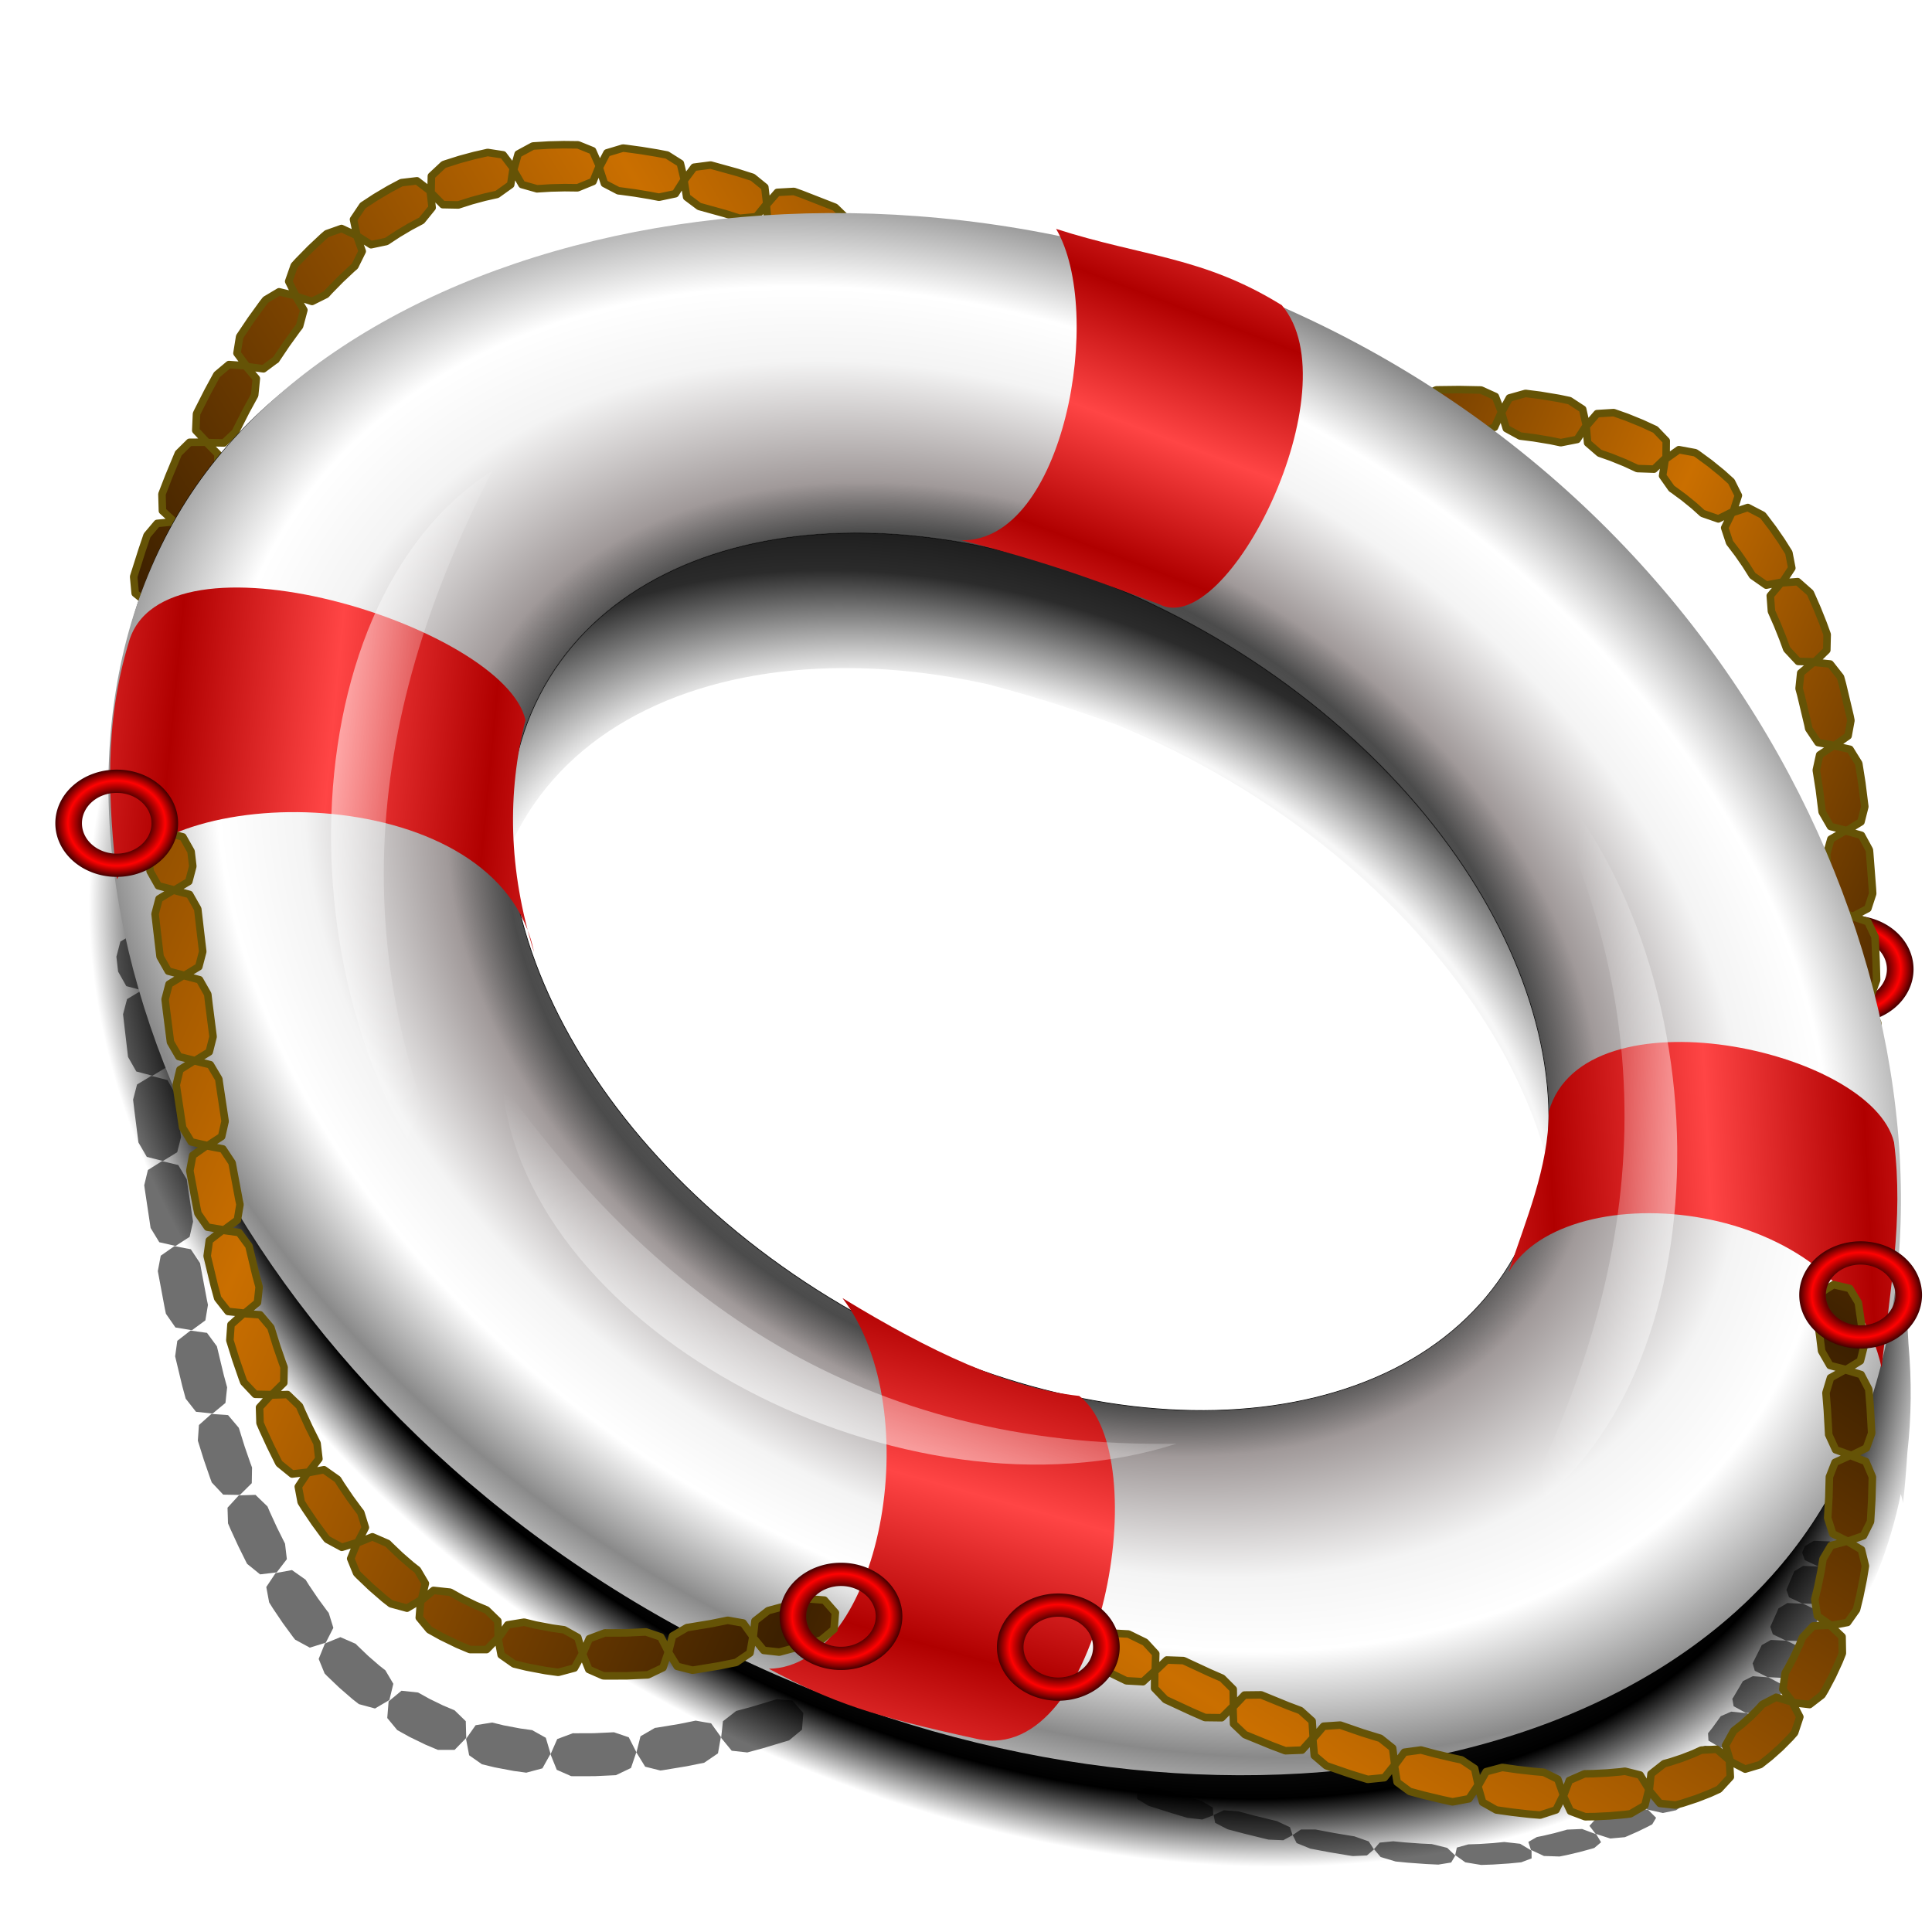 <?xml version="1.0" encoding="UTF-8" standalone="no"?>
<svg
   xmlns:dc="http://purl.org/dc/elements/1.1/"
   xmlns:cc="http://creativecommons.org/ns#"
   xmlns:rdf="http://www.w3.org/1999/02/22-rdf-syntax-ns#"
   xmlns:svg="http://www.w3.org/2000/svg"
   xmlns="http://www.w3.org/2000/svg"
   xmlns:xlink="http://www.w3.org/1999/xlink"
   xmlns:sodipodi="http://sodipodi.sourceforge.net/DTD/sodipodi-0.dtd"
   xmlns:inkscape="http://www.inkscape.org/namespaces/inkscape"
   version="1.1"
   inkscape:output_extension="org.inkscape.output.svg.inkscape"
   sodipodi:docname="help-faq.svg"
   height="256"
   width="256"
   inkscape:version="1.0 (4035a4f, 2020-05-01)"
   sodipodi:version="0.32"
   id="svg2">
  <defs
     id="defs5">
    <linearGradient
       id="linearGradient908"
       inkscape:collect="always">
      <stop
         id="stop903"
         offset="0"
         style="stop-color:#ffffff;stop-opacity:1;" />
      <stop
         style="stop-color:#600000;stop-opacity:1"
         offset="0.574"
         id="stop914" />
      <stop
         style="stop-color:#ff0202;stop-opacity:1"
         offset="0.793"
         id="stop912" />
      <stop
         id="stop906"
         offset="1"
         style="stop-color:#430000;stop-opacity:1" />
    </linearGradient>
    <linearGradient
       inkscape:collect="always"
       id="linearGradient879">
      <stop
         style="stop-color:#3c2000;stop-opacity:1"
         id="stop875"
         stop-color="#6e3b00"
         stop-opacity="1" />
      <stop
         style="stop-color:#ca6f00;stop-opacity:1"
         offset="1"
         id="stop877"
         stop-color="#e78f24"
         stop-opacity="1" />
    </linearGradient>
    <linearGradient
       id="linearGradient909"
       inkscape:collect="always">
      <stop
         stop-opacity="0.074"
         stop-color="#000000"
         id="stop905" />
      <stop
         stop-opacity="0.033"
         stop-color="#000000"
         offset="0.586"
         id="stop915" />
      <stop
         stop-opacity="0.831"
         stop-color="#000000"
         id="stop917"
         offset="0.726" />
      <stop
         stop-opacity="1"
         stop-color="#000000"
         offset="0.91"
         id="stop913" />
      <stop
         stop-opacity="0"
         stop-color="#000000"
         id="stop907"
         offset="1" />
    </linearGradient>
    <linearGradient
       inkscape:collect="always"
       id="linearGradient903">
      <stop
         id="stop899"
         stop-color="white"
         stop-opacity="0" />
      <stop
         offset="1"
         id="stop901"
         stop-color="#ffffff"
         stop-opacity="0.617" />
    </linearGradient>
    <linearGradient
       inkscape:collect="always"
       id="linearGradient897">
      <stop
         id="stop893"
         stop-color="white"
         stop-opacity="0" />
      <stop
         offset="1"
         id="stop895"
         stop-color="#ffffff"
         stop-opacity="0.601" />
    </linearGradient>
    <linearGradient
       id="linearGradient2809"
       inkscape:collect="always">
      <stop
         stop-opacity="0"
         stop-color="white"
         id="stop2811" />
      <stop
         stop-opacity="0.547"
         stop-color="#ffffff"
         id="stop2813"
         offset="1" />
    </linearGradient>
    <linearGradient
       id="linearGradient2787"
       inkscape:collect="always">
      <stop
         stop-opacity="1"
         stop-color="#ff4545"
         id="stop2789" />
      <stop
         stop-opacity="1"
         stop-color="#b00000"
         id="stop2791"
         offset="1" />
    </linearGradient>
    <linearGradient
       id="linearGradient2765">
      <stop
         stop-opacity="0"
         stop-color="black"
         id="stop2767" />
      <stop
         style="stop-color:#363636;stop-opacity:0.894"
         offset="0.555"
         id="stop894"
         stop-color="black"
         stop-opacity="0" />
      <stop
         stop-opacity="1"
         stop-color="#a09999"
         offset="0.618"
         id="stop2773" />
      <stop
         id="stop891"
         offset="0.772"
         stop-color="#f4f4f4"
         stop-opacity="1" />
      <stop
         stop-opacity="1"
         stop-color="#ffffff"
         id="stop2775"
         offset="0.866" />
      <stop
         style="stop-color:#898989;stop-opacity:1"
         stop-opacity="1"
         stop-color="#a6a6a6"
         id="stop2769"
         offset="1" />
    </linearGradient>
    <linearGradient
       y2="78.7"
       x2="226.98"
       y1="41.32"
       x1="161.93"
       spreadMethod="reflect"
       gradientTransform="matrix(0.548,-0.998,0.998,0.548,-121.598,202.485)"
       gradientUnits="userSpaceOnUse"
       id="linearGradient3599"
       xlink:href="#linearGradient879"
       inkscape:collect="always" />
    <linearGradient
       gradientTransform="matrix(1.138,0,0,1.138,-19.32,-0.217)"
       y2="62.692"
       x2="210.455"
       y1="41.32"
       x1="161.93"
       spreadMethod="reflect"
       gradientUnits="userSpaceOnUse"
       id="linearGradient3601"
       xlink:href="#linearGradient879"
       inkscape:collect="always" />
    <radialGradient
       spreadMethod="reflect"
       r="111.8"
       fy="114.25"
       fx="138.54"
       cy="114.25"
       cx="138.54"
       gradientTransform="matrix(1.024,0.582,-0.415,0.731,41.134,-35.72)"
       gradientUnits="userSpaceOnUse"
       id="radialGradient3603"
       xlink:href="#linearGradient2765"
       inkscape:collect="always" />
    <linearGradient
       y2="51.429"
       x2="103.541"
       y1="46.409"
       x1="111.718"
       spreadMethod="reflect"
       gradientTransform="matrix(1.901,0.886,-1.063,1.585,63.46,-16.71)"
       gradientUnits="userSpaceOnUse"
       id="linearGradient3605"
       xlink:href="#linearGradient2787"
       inkscape:collect="always" />
    <linearGradient
       y2="61.148"
       x2="96.204"
       y1="51.862"
       x1="104.257"
       spreadMethod="reflect"
       gradientTransform="matrix(-1.135,0.531,-0.734,-1.39,306.159,73.009)"
       gradientUnits="userSpaceOnUse"
       id="linearGradient3607"
       xlink:href="#linearGradient2787"
       inkscape:collect="always" />
    <linearGradient
       y2="51.059"
       x2="99.559"
       y1="46.715"
       x1="109.181"
       spreadMethod="reflect"
       gradientTransform="matrix(1.757,0.887,-0.983,1.586,-102.069,-71.888)"
       gradientUnits="userSpaceOnUse"
       id="linearGradient3609"
       xlink:href="#linearGradient2787"
       inkscape:collect="always" />
    <linearGradient
       y2="49.866"
       x2="99.336"
       y1="46.131"
       x1="109.901"
       spreadMethod="reflect"
       gradientTransform="matrix(-0.136,-1.869,-1.812,0.14,230.118,397.58)"
       gradientUnits="userSpaceOnUse"
       id="linearGradient3611"
       xlink:href="#linearGradient2787"
       inkscape:collect="always" />
    <linearGradient
       y2="47.916"
       x2="124.05"
       y1="52.05"
       x1="113.37"
       gradientTransform="matrix(-1.587,-0.887,0.887,-1.587,194.822,296.594)"
       gradientUnits="userSpaceOnUse"
       id="linearGradient3613"
       xlink:href="#linearGradient897"
       inkscape:collect="always" />
    <linearGradient
       y2="43.32"
       x2="121.65"
       y1="52.21"
       x1="108.53"
       gradientTransform="matrix(-1.513,1.007,-1.007,-1.513,334.052,135.069)"
       gradientUnits="userSpaceOnUse"
       id="linearGradient3615"
       xlink:href="#linearGradient903"
       inkscape:collect="always" />
    <linearGradient
       y2="44.625"
       x2="121.65"
       y1="48.892"
       x1="112.72"
       gradientTransform="matrix(1.587,0.887,-0.887,1.587,71.288,-32.893)"
       gradientUnits="userSpaceOnUse"
       id="linearGradient3617"
       xlink:href="#linearGradient2809"
       inkscape:collect="always" />
    <linearGradient
       y2="78.7"
       x2="226.98"
       y1="41.32"
       x1="161.93"
       spreadMethod="reflect"
       gradientTransform="matrix(-1.132,0.117,-0.117,-1.132,294.382,237.647)"
       gradientUnits="userSpaceOnUse"
       id="linearGradient3619"
       xlink:href="#linearGradient879"
       inkscape:collect="always" />
    <linearGradient
       y2="78.7"
       x2="226.98"
       y1="41.32"
       x1="161.93"
       spreadMethod="reflect"
       gradientTransform="matrix(-0.058,1.137,-1.137,-0.058,294.801,-7.623)"
       gradientUnits="userSpaceOnUse"
       id="linearGradient3621"
       xlink:href="#linearGradient879"
       inkscape:collect="always" />
    <filter
       color-interpolation-filters="sRGB"
       height="1.044"
       y="-0.022"
       width="1.053"
       x="-0.027"
       id="filter4304"
       inkscape:collect="always">
      <feGaussianBlur
         id="feGaussianBlur4306"
         stdDeviation="1.014"
         inkscape:collect="always" />
    </filter>
    <filter
       color-interpolation-filters="sRGB"
       height="1.044"
       y="-0.022"
       width="1.206"
       x="-0.103"
       id="filter4332"
       inkscape:collect="always">
      <feGaussianBlur
         id="feGaussianBlur4334"
         stdDeviation="0.92"
         inkscape:collect="always" />
    </filter>
    <filter
       color-interpolation-filters="sRGB"
       height="1.1"
       y="-0.05"
       width="1.056"
       x="-0.028"
       id="filter4348"
       inkscape:collect="always">
      <feGaussianBlur
         id="feGaussianBlur4350"
         stdDeviation="1.049"
         inkscape:collect="always" />
    </filter>
    <radialGradient
       gradientUnits="userSpaceOnUse"
       gradientTransform="matrix(0.882,0.484,-0.344,0.627,64.646,-2.772)"
       r="125.66"
       fy="142.26"
       fx="126.7"
       cy="142.26"
       cx="126.7"
       id="radialGradient911"
       xlink:href="#linearGradient909"
       inkscape:collect="always" />
    <filter
       height="1.026"
       y="-0.013"
       width="1.022"
       x="-0.011"
       id="filter881"
       style="color-interpolation-filters:sRGB"
       inkscape:collect="always">
      <feGaussianBlur
         id="feGaussianBlur883"
         stdDeviation="1.085"
         inkscape:collect="always" />
    </filter>
    <radialGradient
       gradientUnits="userSpaceOnUse"
       gradientTransform="matrix(0.583,0,0,0.509,39.731,61.653)"
       r="13.961"
       fy="93.184"
       fx="-41.648"
       cy="93.184"
       cx="-41.648"
       id="radialGradient910"
       xlink:href="#linearGradient908"
       inkscape:collect="always" />
    <radialGradient
       r="13.961"
       fy="93.184"
       fx="-41.648"
       cy="93.184"
       cx="-41.648"
       gradientTransform="matrix(0.583,0,0,0.509,135.698,166.745)"
       gradientUnits="userSpaceOnUse"
       id="radialGradient918"
       xlink:href="#linearGradient908"
       inkscape:collect="always" />
    <radialGradient
       r="13.961"
       fy="93.184"
       fx="-41.648"
       cy="93.184"
       cx="-41.648"
       gradientTransform="matrix(0.583,0,0,0.509,164.498,170.818)"
       gradientUnits="userSpaceOnUse"
       id="radialGradient922"
       xlink:href="#linearGradient908"
       inkscape:collect="always" />
    <radialGradient
       r="13.961"
       fy="93.184"
       fx="-41.648"
       cy="93.184"
       cx="-41.648"
       gradientTransform="matrix(0.583,0,0,0.509,270.808,124.158)"
       gradientUnits="userSpaceOnUse"
       id="radialGradient926"
       xlink:href="#linearGradient908"
       inkscape:collect="always" />
    <radialGradient
       r="13.961"
       fy="93.184"
       fx="-41.648"
       cy="93.184"
       cx="-41.648"
       gradientTransform="matrix(0.583,0,0,0.509,269.684,80.995)"
       gradientUnits="userSpaceOnUse"
       id="radialGradient930"
       xlink:href="#linearGradient908"
       inkscape:collect="always" />
  </defs>
  <sodipodi:namedview
     inkscape:document-rotation="0"
     inkscape:snap-global="false"
     inkscape:snap-nodes="false"
     inkscape:object-nodes="false"
     inkscape:snap-others="false"
     inkscape:snap-grids="false"
     inkscape:snap-to-guides="false"
     inkscape:window-maximized="1"
     showgrid="false"
     inkscape:current-layer="svg2"
     inkscape:window-y="0"
     inkscape:window-x="0"
     inkscape:cy="128"
     inkscape:cx="139.12913"
     inkscape:zoom="3.4375"
     height="256"
     width="256"
     id="base"
     pagecolor="#ff0000"
     bordercolor="#666666"
     borderopacity="1.0"
     objecttolerance="10.0"
     gridtolerance="10.0"
     guidetolerance="10.0"
     inkscape:pageopacity="0"
     inkscape:pageshadow="2"
     inkscape:window-width="1920"
     inkscape:window-height="1056" />
  <path
     d="m 245.419,121.321 a 8.134,7.106 0 0 0 -8.134,7.106 8.134,7.106 0 0 0 8.134,7.106 8.134,7.106 0 0 0 8.134,-7.106 8.134,7.106 0 0 0 -8.134,-7.106 z m 0,3.083 a 4.606,4.024 0 0 1 4.605,4.024 4.606,4.024 0 0 1 -4.605,4.025 4.606,4.024 0 0 1 -4.606,-4.025 4.606,4.024 0 0 1 4.606,-4.024 z"
     style="fill:url(#radialGradient930);fill-opacity:1;stroke:none;stroke-width:2.156;stroke-linecap:round;stroke-linejoin:round"
     id="path928" />
  <path
     color-interpolation="sRGB"
     direction="ltr"
     text-indent="0"
     baseline-shift="0"
     writing-mode="lr-tb"
     font-stretch="normal"
     filter="url(#filter4304)"
     text-anchor="start"
     stroke-dashoffset="0"
     color-rendering="auto"
     stroke-width="1"
     text-transform="none"
     stroke-linejoin="round"
     stroke-linecap="round"
     font-variant="normal"
     fill-rule="evenodd"
     enable-background="accumulate"
     color="#000000"
     text-decoration-color="#000000"
     line-height="normal"
     display="inline"
     font-style="normal"
     clip-rule="nonzero"
     text-decoration="none"
     stroke="none"
     font-weight="normal"
     solid-color="#000000"
     text-rendering="auto"
     fill-opacity="0.566"
     text-decoration-style="solid"
     image-rendering="auto"
     stroke-miterlimit="4"
     solid-opacity="1"
     fill="#000000"
     opacity="1"
     text-decoration-line="none"
     font-family="sans-serif"
     font-size="0"
     overflow="visible"
     white-space="normal"
     word-spacing="0"
     stroke-opacity="1"
     stroke-dasharray="1 1"
     isolation="auto"
     color-interpolation-filters="linearRGB"
     mix-blend-mode="normal"
     shape-rendering="auto"
     text-align="start"
     letter-spacing="0"
     visibility="visible"
     transform="matrix(-0.949,-0.156,-0.074,0.454,264.295,149.862)"
     inkscape:connector-curvature="0"
     id="path4308"
     d="m 11.472,125.512 -0.527,2.006 0.229,1.969 1.088,1.926 2.139,0.564 1.898,-1.139 0.527,-2.006 -0.229,-1.971 -1.088,-1.926 -2.139,-0.562 z m 0.885,7.623 -0.529,2.006 0.277,2.398 0.002,0.006 0.383,3.256 1.094,1.922 2.141,0.561 1.895,-1.143 0.523,-2.008 -0.383,-3.25 v -0.006 l -0.277,-2.391 -1.09,-1.926 -2.139,-0.564 z m 1.326,11.311 -0.525,2.008 0.168,1.424 0.004,0.025 0.537,4.223 1.109,1.914 2.146,0.539 1.883,-1.158 0.508,-2.014 -0.537,-4.221 h -0.002 l -0.164,-1.4 -1.094,-1.924 -2.141,-0.559 z m 1.438,11.332 -0.486,2.016 0.084,0.611 0.006,0.035 0.756,5.02 1.152,1.889 2.158,0.49 1.857,-1.203 0.459,-2.023 -0.75,-4.982 -0.006,-0.035 -0.078,-0.574 -1.129,-1.902 -2.15,-0.52 z m 1.701,11.357 -0.387,2.037 0.928,4.963 0.014,0.065 0.133,0.629 1.262,1.816 2.182,0.365 1.783,-1.311 0.342,-2.047 -0.133,-0.629 -0.916,-4.898 -1.221,-1.844 -2.174,-0.414 z m 2.195,11.275 -0.287,2.055 0.93,3.879 0.021,0.086 0.449,1.645 1.365,1.74 2.201,0.234 1.703,-1.41 0.221,-2.062 -0.443,-1.631 -0.004,-0.014 -0.908,-3.791 -1.311,-1.783 -2.191,-0.305 z m 2.867,11.16 -0.146,2.068 0.779,2.498 0.027,0.082 0.799,2.311 0.021,0.059 0.219,0.592 1.516,1.613 2.213,0.039 1.572,-1.557 0.037,-2.074 -0.199,-0.533 -0.004,-0.014 -0.018,-0.045 -0.75,-2.168 -0.01,-0.031 -0.77,-2.467 -1.428,-1.689 -2.207,-0.156 z m 5.281,9.322 -1.494,1.633 0.064,2.074 0.336,0.781 0.031,0.07 0.977,2.125 0.035,0.074 1.025,2.07 0.041,0.078 0.09,0.168 1.719,1.393 2.197,-0.26 1.348,-1.754 -0.244,-2.061 -0.049,-0.092 -1.014,-2.041 -0.014,-0.029 -0.91,-1.98 -0.014,-0.033 -0.018,-0.037 -0.303,-0.711 -1.592,-1.537 z m 4.871,10.299 -1.229,1.842 0.381,2.039 0.475,0.758 0.057,0.088 1.236,1.832 0.064,0.09 1.295,1.766 0.07,0.092 0.246,0.311 1.945,1.057 2.113,-0.654 1.004,-1.971 -0.613,-1.982 -0.213,-0.266 -1.195,-1.627 -0.018,-0.025 -1.164,-1.721 -0.018,-0.027 -0.455,-0.73 -1.809,-1.275 z m 6.543,9.32 -0.83,2.051 0.785,1.922 0.258,0.271 0.094,0.094 1.541,1.473 0.102,0.092 1.605,1.393 0.109,0.092 0.836,0.652 2.135,0.58 1.906,-1.125 0.523,-2.148 -1.055,-1.787 -0.799,-0.625 -1.453,-1.26 -1.486,-1.422 -0.195,-0.205 -2.029,-0.883 z m 8.438,7.676 -0.18,2.205 1.322,1.598 1.568,0.871 0.137,0.07 1.957,0.953 0.141,0.065 1.586,0.666 h 2.211 l 1.543,-1.586 -0.059,-2.213 -1.486,-1.445 -1.525,-0.643 -1.797,-0.875 -1.514,-0.84 -2.199,-0.236 z m 48.041,0.734 -0.021,0.006 -1.975,0.531 -1.744,1.361 -0.242,2.199 1.404,1.709 2.062,0.227 1.998,-0.537 0.08,-0.023 3.469,-1.047 1.703,-1.412 0.178,-2.205 -1.455,-1.666 -2.068,-0.166 z m -9.578,2.266 -2.953,0.486 -0.221,0.027 -1.914,1.111 -0.539,2.145 1.158,1.885 2.012,0.506 0.266,-0.033 0.104,-0.016 3.07,-0.506 0.1,-0.018 2.268,-0.457 1.828,-1.244 0.385,-2.18 -1.293,-1.795 -2.043,-0.361 z m -26.934,0.156 -1.27,1.812 0.41,2.174 1.699,1.191 1.611,0.391 0.145,0.031 2.352,0.445 0.141,0.023 1.623,0.223 2.137,-0.572 1.08,-1.932 -0.629,-2.121 -1.811,-1.012 -1.561,-0.217 -2.203,-0.416 -1.541,-0.375 z m 15.689,1.061 -2.59,0.01 -0.211,-0.008 -2.072,0.773 -0.891,2.025 0.828,2.051 1.898,0.836 0.271,0.012 0.129,0.002 2.697,-0.008 0.123,-0.004 2.719,-0.127 1.996,-0.953 0.711,-2.096 -1.006,-1.971 -1.965,-0.666 z" />
  <path
     color-interpolation="sRGB"
     direction="ltr"
     text-indent="0"
     baseline-shift="0"
     writing-mode="lr-tb"
     font-stretch="normal"
     filter="url(#filter4304)"
     text-anchor="start"
     stroke-dashoffset="0"
     color-rendering="auto"
     stroke-width="1"
     text-transform="none"
     stroke-linejoin="round"
     stroke-linecap="round"
     font-variant="normal"
     fill-rule="evenodd"
     enable-background="accumulate"
     color="#000000"
     text-decoration-color="#000000"
     line-height="normal"
     display="inline"
     font-style="normal"
     clip-rule="nonzero"
     text-decoration="none"
     stroke="none"
     font-weight="normal"
     solid-color="#000000"
     text-rendering="auto"
     fill-opacity="0.566"
     text-decoration-style="solid"
     image-rendering="auto"
     stroke-miterlimit="4"
     solid-opacity="1"
     fill="#000000"
     opacity="1"
     text-decoration-line="none"
     font-family="sans-serif"
     font-size="0"
     overflow="visible"
     white-space="normal"
     word-spacing="0"
     stroke-opacity="1"
     stroke-dasharray="1 1"
     isolation="auto"
     color-interpolation-filters="linearRGB"
     mix-blend-mode="normal"
     shape-rendering="auto"
     text-align="start"
     letter-spacing="0"
     visibility="visible"
     d="m 15.949,124.766 -0.527,2.006 0.229,1.969 1.088,1.926 2.139,0.564 1.898,-1.139 0.527,-2.006 -0.229,-1.971 -1.088,-1.926 -2.139,-0.562 z m 0.885,7.623 -0.529,2.006 0.277,2.398 0.002,0.006 0.383,3.256 1.094,1.922 2.141,0.561 1.895,-1.143 0.523,-2.008 -0.383,-3.25 v -0.006 l -0.277,-2.391 -1.09,-1.926 -2.139,-0.564 z m 1.326,11.311 -0.525,2.008 0.168,1.424 0.004,0.025 0.537,4.223 1.109,1.914 2.146,0.539 1.883,-1.158 0.508,-2.014 -0.537,-4.221 h -0.002 l -0.164,-1.4 -1.094,-1.924 -2.141,-0.559 z m 1.438,11.332 -0.486,2.016 0.084,0.611 0.006,0.035 0.756,5.02 1.152,1.889 2.158,0.49 1.857,-1.203 0.459,-2.023 -0.75,-4.982 -0.006,-0.035 -0.078,-0.574 -1.129,-1.902 -2.15,-0.52 z m 1.701,11.357 -0.387,2.037 0.928,4.963 0.014,0.065 0.133,0.629 1.262,1.816 2.182,0.365 1.783,-1.311 0.342,-2.047 -0.133,-0.629 -0.916,-4.898 -1.221,-1.844 -2.174,-0.414 z m 2.195,11.275 -0.287,2.055 0.93,3.879 0.021,0.086 0.449,1.645 1.365,1.74 2.201,0.234 1.703,-1.41 0.221,-2.062 -0.443,-1.631 -0.004,-0.014 -0.908,-3.791 -1.311,-1.783 -2.191,-0.305 z m 2.867,11.16 -0.146,2.068 0.779,2.498 0.027,0.082 0.799,2.311 0.021,0.059 0.219,0.592 1.516,1.613 2.213,0.039 1.572,-1.557 0.037,-2.074 -0.199,-0.533 -0.004,-0.014 -0.018,-0.045 -0.75,-2.168 -0.01,-0.031 -0.77,-2.467 -1.428,-1.689 -2.207,-0.156 z m 5.281,9.322 -1.494,1.633 0.064,2.074 0.336,0.781 0.031,0.07 0.977,2.125 0.035,0.074 1.025,2.07 0.041,0.078 0.09,0.168 1.719,1.393 2.197,-0.26 1.348,-1.754 -0.244,-2.061 -0.049,-0.092 -1.014,-2.041 -0.014,-0.029 -0.91,-1.98 -0.014,-0.033 -0.018,-0.037 -0.303,-0.711 -1.592,-1.537 z m 4.871,10.299 -1.229,1.842 0.381,2.039 0.475,0.758 0.057,0.088 1.236,1.832 0.064,0.09 1.295,1.766 0.07,0.092 0.246,0.311 1.945,1.057 2.113,-0.654 1.004,-1.971 -0.613,-1.982 -0.213,-0.266 -1.195,-1.627 -0.018,-0.025 -1.164,-1.721 -0.018,-0.027 -0.455,-0.73 -1.809,-1.275 z m 6.543,9.32 -0.83,2.051 0.785,1.922 0.258,0.271 0.094,0.094 1.541,1.473 0.102,0.092 1.605,1.393 0.109,0.092 0.836,0.652 2.135,0.58 1.906,-1.125 0.523,-2.148 -1.055,-1.787 -0.799,-0.625 -1.453,-1.26 -1.486,-1.422 -0.195,-0.205 -2.029,-0.883 z m 8.438,7.676 -0.18,2.205 1.322,1.598 1.568,0.871 0.137,0.07 1.957,0.953 0.141,0.065 1.586,0.666 h 2.211 l 1.543,-1.586 -0.059,-2.213 -1.486,-1.445 -1.525,-0.643 -1.797,-0.875 -1.514,-0.84 -2.199,-0.236 z m 48.041,0.734 -0.021,0.006 -1.975,0.531 -1.744,1.361 -0.242,2.199 1.404,1.709 2.062,0.227 1.998,-0.537 0.08,-0.023 3.469,-1.047 1.703,-1.412 0.178,-2.205 -1.455,-1.666 -2.068,-0.166 z m -9.578,2.266 -2.953,0.486 -0.221,0.027 -1.914,1.111 -0.539,2.145 1.158,1.885 2.012,0.506 0.266,-0.033 0.104,-0.016 3.07,-0.506 0.1,-0.018 2.268,-0.457 1.828,-1.244 0.385,-2.18 -1.293,-1.795 -2.043,-0.361 z m -26.934,0.156 -1.27,1.812 0.41,2.174 1.699,1.191 1.611,0.391 0.145,0.031 2.352,0.445 0.141,0.023 1.623,0.223 2.137,-0.572 1.08,-1.932 -0.629,-2.121 -1.811,-1.012 -1.561,-0.217 -2.203,-0.416 -1.541,-0.375 z m 15.689,1.061 -2.59,0.01 -0.211,-0.008 -2.072,0.773 -0.891,2.025 0.828,2.051 1.898,0.836 0.271,0.012 0.129,0.002 2.697,-0.008 0.123,-0.004 2.719,-0.127 1.996,-0.953 0.711,-2.096 -1.006,-1.971 -1.965,-0.666 z"
     id="path4298"
     inkscape:connector-curvature="0" />
  <path
     transform="matrix(1.032,0,0,1,3.028,0.062)"
     style="fill:url(#radialGradient911);filter:url(#filter881)"
     stroke-miterlimit="4"
     stroke-width="0.114"
     stroke-linecap="round"
     fill-opacity="1"
     stroke-linejoin="round"
     stroke="none"
     fill="url(#radialGradient911)"
     stroke-opacity="1"
     stroke-dasharray="none"
     opacity="1"
     inkscape:connector-curvature="0"
     id="path4252"
     d="m 85.227,52.246 c -30.106,0.131 -55.736,11.205 -68.971,32.84 -3.972,6.493 -6.582,13.548 -7.932,20.967 -2.356,9.768 -1.743,19.01 -0.75,28.316 0.276,-0.515 0.613,-1.007 0.996,-1.48 5.998,32.959 31.757,68.295 71.104,92.363 5.444,3.33 10.963,6.327 16.516,9 -0.056,0.002 -0.108,0.011 -0.164,0.012 8.283,4.418 15.583,7.918 29.016,10.91 45.972,12.807 89.592,3.365 108.334,-27.273 3.799,-6.211 6.351,-12.938 7.746,-20.006 0.108,0.392 0.207,0.789 0.295,1.193 0.234,-2.234 0.413,-4.469 0.551,-6.703 0.521,-4.695 0.558,-9.514 0.137,-14.414 -0.144,-3.214 -0.398,-6.428 -0.805,-9.643 -0.217,-0.887 -0.621,-1.742 -1.152,-2.568 -7.385,-31.699 -32.593,-65.028 -70.221,-88.045 -4.042,-2.472 -8.126,-4.758 -12.232,-6.867 -0.058,-0.07 -0.107,-0.145 -0.166,-0.215 -10.466,-6.483 -20.094,-10.21 -27.848,-11.873 0.128,0.216 0.245,0.441 0.365,0.664 -15.381,-4.86 -30.599,-7.24 -44.818,-7.178 z m 20.031,36.217 c 5.974,-0.027 12.25,0.693 18.645,2.145 7.241,1.988 12.17,3.739 16.541,5.357 4.861,2.051 9.703,4.511 14.449,7.414 26.168,16.007 42.064,40.526 42.428,61.857 -0.076,6.737 -2.482,12.893 -4.615,19.115 -0.22,0.393 -0.424,0.792 -0.66,1.178 -10.042,16.416 -32.259,22.445 -56.578,17.619 -0.125,-0.108 -0.242,-0.232 -0.371,-0.33 -1.22,-0.132 -2.453,-0.329 -3.699,-0.584 -2.59,-0.637 -5.196,-1.401 -7.809,-2.281 -6.179,-2.29 -12.74,-5.761 -19.861,-10.102 0.411,0.541 0.796,1.103 1.166,1.678 -0.964,-0.551 -1.928,-1.11 -2.885,-1.695 -21.748,-13.303 -36.403,-32.475 -40.949,-50.812 0.379,0.707 0.71,1.444 0.996,2.211 -2.3,-8.692 -2.516,-16.875 -1.062,-24.648 0.873,-3.101 2.137,-6.077 3.846,-8.869 C 72.594,95.037 87.616,88.544 105.259,88.463 Z M 62.056,141.232 c 0.245,0.927 0.508,1.857 0.801,2.795 -0.195,-0.974 -0.468,-1.903 -0.801,-2.795 z" />
  <path
     style="fill-opacity:1.0"
     color-interpolation="sRGB"
     direction="ltr"
     text-indent="0"
     baseline-shift="0"
     writing-mode="lr-tb"
     font-stretch="normal"
     text-anchor="start"
     stroke-dashoffset="0"
     color-rendering="auto"
     stroke-width="1"
     text-transform="none"
     stroke-linejoin="round"
     stroke-linecap="round"
     font-variant="normal"
     fill-rule="evenodd"
     enable-background="accumulate"
     color="#000000"
     text-decoration-color="#000000"
     line-height="normal"
     display="inline"
     font-style="normal"
     clip-rule="nonzero"
     text-decoration="none"
     stroke="#655306"
     font-weight="normal"
     solid-color="#000000"
     text-rendering="auto"
     fill-opacity="1"
     text-decoration-style="solid"
     image-rendering="auto"
     stroke-miterlimit="4"
     solid-opacity="1"
     fill="url(#linearGradient3599)"
     opacity="1"
     text-decoration-line="none"
     font-family="sans-serif"
     font-size="0"
     overflow="visible"
     white-space="normal"
     word-spacing="0"
     stroke-opacity="1"
     stroke-dasharray="none"
     isolation="auto"
     color-interpolation-filters="linearRGB"
     mix-blend-mode="normal"
     shape-rendering="auto"
     text-align="start"
     letter-spacing="0"
     visibility="visible"
     inkscape:connector-curvature="0"
     id="path3568"
     d="m 74.72,19.172 -1.918,0.045 -0.104,0.004 -1.902,0.115 -0.109,0.008 -0.09,0.01 -1.943,1.055 -0.602,2.131 1.107,1.916 1.979,0.557 v 0.006 h 0.014 0.004 l 0.023,-0.002 1.822,-0.111 1.822,-0.043 1.707,0.02 2.049,-0.836 0.83,-2.051 -0.891,-2.025 -1.922,-0.777 -1.777,-0.021 z m 5.705,1.086 -1.023,1.961 0.691,2.102 1.84,0.959 0.295,0.031 0.029,0.004 1.887,0.258 0.035,0.006 1.965,0.324 0.006,0.002 1.172,0.225 2.164,-0.459 1.182,-1.871 -0.518,-2.152 -1.754,-1.107 -1.244,-0.238 -0.074,-0.014 -2.006,-0.33 -0.076,-0.012 -1.994,-0.273 -0.08,-0.01 -0.377,-0.041 z m -17.52,0.334 -0.119,0.029 -1.814,0.49 -0.119,0.035 -1.795,0.57 -0.121,0.041 -0.16,0.061 -1.615,1.51 -0.045,2.213 1.553,1.576 2.074,0.041 0.107,-0.039 1.664,-0.529 1.701,-0.459 1.652,-0.371 1.801,-1.287 0.334,-2.186 -1.332,-1.766 -2.051,-0.316 z m 29.062,1.564 -1.326,1.77 0.344,2.186 1.66,1.244 3.414,0.945 0.01,0.002 1.934,0.617 2.203,-0.201 1.393,-1.719 -0.258,-2.197 -1.611,-1.307 -2.037,-0.648 -0.105,-0.031 -3.426,-0.947 z m -38.779,2.047 -1.586,0.844 -0.113,0.064 -1.691,1.002 -0.109,0.068 -1.613,1.059 -1.232,1.836 0.455,2.166 1.869,1.184 2.029,-0.428 1.557,-1.02 1.57,-0.932 1.541,-0.82 1.395,-1.719 -0.256,-2.197 -1.754,-1.35 z m 49.811,1.289 -1.453,1.67 0.184,2.205 1.566,1.361 0.859,0.305 0.023,0.01 4.145,1.617 0.021,0.01 0.047,0.018 0.066,0.029 2.211,-0.002 1.543,-1.584 -0.059,-2.213 -1.486,-1.447 -0.135,-0.057 -0.068,-0.027 -4.236,-1.654 -0.08,-0.029 -0.939,-0.336 z m 9.17,5.74 0.01,2.213 1.453,1.48 3.141,1.406 0.029,0.014 0.021,0.01 1.936,0.912 2.211,0.092 1.607,-1.52 0.033,-2.211 -1.424,-1.508 -1.986,-0.938 -0.051,-0.023 -3.189,-1.428 -2.213,-0.049 z M 43.296,30.971 42.845,31.359 l -0.088,0.08 -1.578,1.482 -0.084,0.082 -1.553,1.584 -0.078,0.082 -0.477,0.527 -0.732,2.088 0.986,1.98 2.107,0.676 1.857,-0.924 0.426,-0.473 1.488,-1.518 1.5,-1.408 0.396,-0.342 0.98,-1.982 -0.736,-2.086 -2.008,-0.93 z m 79.217,5.008 -0.07,2.213 1.4,1.531 1.504,0.738 0.018,0.01 0.018,0.008 3.51,1.785 2.207,0.158 1.652,-1.471 0.1,-2.209 -1.379,-1.551 -3.545,-1.803 -0.033,-0.018 -1.539,-0.756 -2.209,-0.129 z m -87.314,3.746 -0.379,0.488 -0.061,0.08 -1.451,2.01 -0.057,0.078 -1.424,2.121 -0.051,0.076 -0.021,0.035 -0.352,2.184 1.318,1.777 2.193,0.295 1.621,-1.203 0.016,0.01 0.029,-0.043 0.004,-0.008 1.367,-2.033 1.396,-1.932 0.344,-0.441 0.572,-2.139 -1.133,-1.9 -2.15,-0.516 z m 97.477,1.379 -0.125,2.209 1.363,1.564 0.117,0.062 2.205,0.182 1.67,-1.453 0.123,-2.207 -1.361,-1.566 -0.119,-0.061 -2.205,-0.184 z m -103.934,8.539 -1.158,2.129 -0.037,0.07 -1.312,2.584 -0.035,0.068 -0.158,0.334 -0.098,2.211 1.516,1.611 2.211,0.041 1.512,-1.422 0.16,-0.334 1.24,-2.443 0.02,-0.037 0.018,-0.033 1.123,-2.059 0.219,-2.201 -1.424,-1.693 -2.207,-0.162 z m -3.627,8.967 -1.475,1.459 -0.008,0.02 -0.027,0.064 -1.225,2.949 -0.025,0.061 -0.895,2.311 0.064,2.211 1.629,1.496 2.209,-0.121 1.402,-1.527 0.873,-2.248 1.203,-2.904 0.002,-0.002 0.018,-0.043 -0.018,-0.008 0.039,-2.16 -1.555,-1.572 z m -4.289,10.746 -1.338,1.586 -0.66,1.947 -0.018,0.055 -1.098,3.465 0.203,2.203 1.721,1.391 2.195,-0.26 1.305,-1.613 1.082,-3.412 0.014,-0.039 0.004,-0.014 0.643,-1.895 -0.16,-2.207 -1.691,-1.426 z" />
  <path
     style="fill:url(#linearGradient3601)"
     color-interpolation="sRGB"
     direction="ltr"
     text-indent="0"
     baseline-shift="0"
     writing-mode="lr-tb"
     font-stretch="normal"
     text-anchor="start"
     stroke-dashoffset="0"
     color-rendering="auto"
     stroke-width="1"
     text-transform="none"
     stroke-linejoin="round"
     stroke-linecap="round"
     font-variant="normal"
     fill-rule="evenodd"
     enable-background="accumulate"
     color="#000000"
     text-decoration-color="#000000"
     line-height="normal"
     display="inline"
     font-style="normal"
     clip-rule="nonzero"
     text-decoration="none"
     stroke="#655306"
     font-weight="normal"
     solid-color="#000000"
     text-rendering="auto"
     fill-opacity="1"
     text-decoration-style="solid"
     image-rendering="auto"
     stroke-miterlimit="4"
     solid-opacity="1"
     fill="url(#linearGradient3601)"
     opacity="1"
     text-decoration-line="none"
     font-family="sans-serif"
     font-size="0"
     overflow="visible"
     white-space="normal"
     word-spacing="0"
     stroke-opacity="1"
     stroke-dasharray="none"
     isolation="auto"
     color-interpolation-filters="linearRGB"
     mix-blend-mode="normal"
     shape-rendering="auto"
     text-align="start"
     letter-spacing="0"
     visibility="visible"
     inkscape:connector-curvature="0"
     id="path3558"
     d="m 190.48,51.658 -0.086,0.002 -0.102,0.006 -2,0.947 -0.717,2.092 0.998,1.975 1.963,0.672 0.07,-0.002 0.033,-0.002 2.734,-0.033 2.537,0.049 h 0.004 l 0.039,0.002 h 0.002 0.051 v -0.02 l 2.029,-0.732 0.914,-2.014 -0.805,-2.061 -1.891,-0.857 -0.041,-0.002 -0.096,-0.004 -2.725,-0.053 h -0.092 z m -6.115,0.352 -0.076,0.006 -3.129,0.311 -0.072,0.01 -2.365,0.297 -1.916,1.107 -0.543,2.145 1.156,1.885 2.012,0.51 2.342,-0.293 0.023,-0.004 3.041,-0.301 0.014,-0.002 0.086,-0.006 1.973,-1.004 0.656,-2.111 -1.057,-1.945 -1.98,-0.615 z m 15.641,0.721 -1.059,1.941 0.654,2.113 1.82,0.994 1.82,0.23 2.244,0.373 1.326,0.275 2.172,-0.426 1.209,-1.852 -0.48,-2.158 -1.738,-1.135 -1.381,-0.289 -0.115,-0.021 -2.348,-0.391 -0.109,-0.016 -1.885,-0.238 z m -29.076,1.133 -0.06,0.012 -3.561,0.701 -1.834,1.236 -0.395,2.178 1.285,1.801 2.041,0.369 3.5,-0.689 0.01,-0.002 2.023,-0.352 1.859,-1.197 0.441,-2.168 -1.244,-1.828 -2.033,-0.414 z m 40.689,0.947 -1.443,1.676 0.193,2.203 1.57,1.355 1.576,0.553 1.807,0.732 1.635,0.756 2.211,0.076 1.598,-1.531 0.018,-2.213 -1.436,-1.498 -1.707,-0.787 -0.125,-0.055 -1.918,-0.779 -0.125,-0.047 -1.645,-0.578 z m 9.033,6.049 -0.348,2.184 1.197,1.695 0.211,0.139 1.414,1.039 1.346,1.094 1.131,1.02 2.09,0.725 1.979,-0.992 0.67,-2.109 -0.93,-1.854 -1.182,-1.064 -0.107,-0.092 -1.463,-1.189 -0.111,-0.088 -1.533,-1.125 -0.119,-0.082 -0.264,-0.174 -2.174,-0.402 z m 8.844,7.086 -0.965,1.99 0.654,1.969 0.064,0.078 1.059,1.395 1.014,1.467 0.898,1.424 1.814,1.266 2.174,-0.418 1.217,-1.848 -0.393,-2.037 -0.943,-1.496 -0.066,-0.1 -1.066,-1.543 -0.074,-0.102 -1.127,-1.488 -0.08,-0.102 -0.115,-0.137 -1.965,-1.018 z m 6.498,9.297 -1.422,1.695 0.156,2.07 0.062,0.131 0.73,1.662 0.723,1.803 0.518,1.418 1.508,1.619 2.213,0.051 1.578,-1.549 0.049,-2.074 -0.535,-1.463 -0.031,-0.082 -0.736,-1.84 -0.037,-0.086 -0.787,-1.795 -0.041,-0.09 -0.084,-0.172 -1.658,-1.465 z m 2.613,11.926 -0.217,2.062 0.23,0.836 0.957,4.016 0.09,0.471 1.234,1.836 2.176,0.398 1.805,-1.281 0.373,-2.041 -0.1,-0.514 -0.025,-0.117 -0.982,-4.125 -0.025,-0.096 -0.246,-0.893 -1.369,-1.738 -2.201,-0.23 z m 2.51,10.855 -0.445,2.027 0.395,2.514 0.004,0.021 0.377,3.012 1.107,1.916 2.145,0.543 1.887,-1.156 0.51,-2.012 -0.391,-3.1 -0.012,-0.088 -0.4,-2.535 -1.166,-1.881 -2.16,-0.477 z m 1.482,11.164 -0.562,1.996 0.027,0.275 0.002,0.014 0.357,4.672 h 0.002 l 0.033,0.6 0.977,1.984 2.104,0.686 1.959,-1.029 0.643,-1.973 -0.037,-0.65 -0.004,-0.053 -0.359,-4.686 -0.006,-0.062 -0.033,-0.338 -1.057,-1.943 -2.129,-0.6 z m 0.836,11.234 -0.67,1.963 0.139,3.199 0.002,0.045 0.066,2.398 0.916,2.014 2.082,0.75 1.988,-0.969 0.703,-1.953 -0.068,-2.443 -0.002,-0.043 -0.141,-3.244 -0.947,-2 -2.094,-0.717 z m 0.396,11.344 -0.701,1.951 0.045,1.609 v 0.031 l 0.068,4.02 0.896,2.023 2.072,0.771 2,-0.947 0.723,-1.945 -0.07,-4.051 v -0.029 l -0.045,-1.641 -0.918,-2.014 -2.08,-0.748 z m 0.234,11.357 -0.723,1.945 0.002,0.123 0.895,2.023 2.074,0.77 1.998,-0.947 0.723,-1.943 -0.002,-0.123 -0.895,-2.023 -2.074,-0.771 z" />
  <path
     id="path1952"
     d="M 177.832,59.865 C 117.912,23.211 49.074,26.511 24.162,67.236 -0.75,107.962 27.661,170.75 87.581,207.404 147.502,244.057 216.37,240.776 241.282,200.051 266.194,159.326 237.753,96.519 177.832,59.865 Z m -15.033,25.666 c 35.113,21.479 51.75,58.284 37.152,82.149 -14.598,23.864 -54.924,25.783 -90.036,4.305 C 74.802,150.505 58.146,113.73 72.744,89.866 87.343,66.001 127.687,64.052 162.799,85.531 Z"
     stroke-miterlimit="4"
     inkscape:connector-curvature="0"
     style="opacity:1;fill:#ffffff;fill-opacity:1;stroke:#000000;stroke-width:0.114;stroke-linecap:round;stroke-linejoin:round;stroke-miterlimit:4;stroke-dasharray:none;stroke-opacity:1" />
  <path
     sodipodi:nodetypes="ssssssssss"
     d="M 186.944,49.578 C 127.023,12.924 49.074,26.511 24.162,67.236 -0.75,107.962 22.958,174.864 82.879,211.518 142.799,248.172 216.37,240.776 241.282,200.051 266.194,159.326 246.864,86.232 186.944,49.578 Z m -24.144,35.953 c 35.113,21.479 51.75,58.284 37.152,82.149 -14.598,23.864 -54.924,25.783 -90.036,4.305 C 74.802,150.505 58.146,113.73 72.744,89.866 87.343,66.001 127.687,64.052 162.799,85.531 Z"
     id="path2851"
     stroke-miterlimit="4"
     inkscape:connector-curvature="0"
     style="opacity:1;fill:url(#radialGradient3603);fill-opacity:1;stroke:none;stroke-width:0.114;stroke-linecap:round;stroke-linejoin:round;stroke-miterlimit:4;stroke-dasharray:none;stroke-opacity:1" />
  <path
     style="fill:url(#linearGradient3605);fill-opacity:1;fill-rule:evenodd;stroke:none;stroke-width:0.596;stroke-linecap:butt;stroke-linejoin:miter;stroke-miterlimit:4;stroke-dasharray:none;stroke-opacity:1"
     inkscape:connector-curvature="0"
     stroke-miterlimit="4"
     sodipodi:nodetypes="ccccc"
     id="path2785"
     d="m 205.231,147.259 c 4.645,-16.329 42.692,-8.34 45.739,4.102 1.297,10.253 -0.574,19.624 -1.647,29.877 -4.942,-22.756 -41.76,-25.881 -49.41,-12.691 2.275,-6.97 5.267,-13.762 5.318,-21.288 z" />
  <path
     style="fill:url(#linearGradient3607);fill-opacity:1;fill-rule:evenodd;stroke:none;stroke-width:0.421;stroke-linecap:butt;stroke-linejoin:miter;stroke-miterlimit:4;stroke-dasharray:none;stroke-opacity:1"
     inkscape:connector-curvature="0"
     stroke-miterlimit="4"
     d="m 169.844,40.439 c 9.399,11.011 -7.233,44.532 -16.307,39.594 -6.73,-2.442 -13.048,-5.113 -26.141,-8.442 13.648,0.246 19.002,-30.323 12.542,-41.261 11.575,3.72 19.44,3.626 29.906,10.109 z"
     id="path2803"
     sodipodi:nodetypes="ccccc" />
  <path
     style="fill:url(#linearGradient3609)"
     stroke-width="0.574"
     stroke-linecap="butt"
     fill-opacity="1"
     stroke-linejoin="miter"
     stroke="none"
     fill-rule="evenodd"
     fill="url(#linearGradient3609)"
     stroke-opacity="1"
     stroke-dasharray="none"
     inkscape:connector-curvature="0"
     stroke-miterlimit="4"
     d="M 17.022,85.251 C 21.315,68.912 66.81,82.951 69.626,95.401 67.219,104.978 67.322,115.169 70.762,126.178 66.193,103.408 22.553,103.323 15.482,116.52 14.389,106.281 13.743,96.122 17.022,85.251 Z"
     id="path2795"
     sodipodi:nodetypes="ccccc" />
  <path
     style="fill:url(#linearGradient3611);fill-opacity:1;fill-rule:evenodd;stroke:none;stroke-width:0.553;stroke-linecap:butt;stroke-linejoin:miter;stroke-miterlimit:4;stroke-dasharray:none;stroke-opacity:1"
     inkscape:connector-curvature="0"
     stroke-miterlimit="4"
     sodipodi:nodetypes="ccccc"
     id="path2799"
     d="m 129.563,230.437 c 16.456,3.482 23.662,-37.675 13.44,-45.467 -9.46,-1.027 -19.661,-5.831 -31.37,-12.967 11.488,15.104 4.905,48.886 -9.759,49.115 8.44,4.501 13.763,6.29 27.689,9.319 z" />
  <path
     stroke-width="0"
     stroke-linecap="butt"
     fill-opacity="1"
     stroke-linejoin="miter"
     stroke="none"
     fill-rule="evenodd"
     filter="url(#filter4332)"
     fill="url(#linearGradient3613)"
     stroke-opacity="1"
     stroke-dasharray="none"
     inkscape:connector-curvature="0"
     stroke-miterlimit="4"
     d="M 63.525,163.702 C 36.974,137.164 37.09,80.242 65.263,62.37 49.223,93.381 43.807,126.882 63.525,163.702 Z"
     id="path2817"
     sodipodi:nodetypes="ccc" />
  <path
     stroke-width="0"
     stroke-linecap="butt"
     fill-opacity="1"
     stroke-linejoin="miter"
     stroke="none"
     fill-rule="evenodd"
     filter="url(#filter4348)"
     fill="url(#linearGradient3615)"
     stroke-opacity="1"
     stroke-dasharray="none"
     inkscape:connector-curvature="0"
     stroke-miterlimit="4"
     sodipodi:nodetypes="ccc"
     id="path2821"
     d="m 155.902,191.297 c -35.727,11.524 -86.33,-14.542 -89.385,-47.766 20.281,28.418 47.624,48.519 89.385,47.766 z" />
  <path
     stroke-width="0"
     stroke-linecap="butt"
     fill-opacity="1"
     stroke-linejoin="miter"
     stroke="none"
     fill-rule="evenodd"
     filter="url(#filter4332)"
     fill="url(#linearGradient3617)"
     stroke-opacity="1"
     stroke-dasharray="none"
     inkscape:connector-curvature="0"
     stroke-miterlimit="4"
     sodipodi:nodetypes="ccc"
     id="path2807"
     d="m 202.584,99.999 c 26.551,26.538 26.435,83.459 -1.737,101.332 16.039,-31.011 21.455,-64.512 1.737,-101.332 z" />
  <path
     style="fill-opacity:1.0"
     color-interpolation="sRGB"
     direction="ltr"
     text-indent="0"
     baseline-shift="0"
     writing-mode="lr-tb"
     font-stretch="normal"
     text-anchor="start"
     stroke-dashoffset="0"
     color-rendering="auto"
     stroke-width="1"
     text-transform="none"
     stroke-linejoin="round"
     stroke-linecap="round"
     font-variant="normal"
     fill-rule="evenodd"
     enable-background="accumulate"
     color="#000000"
     text-decoration-color="#000000"
     line-height="normal"
     display="inline"
     font-style="normal"
     clip-rule="nonzero"
     text-decoration="none"
     stroke="#655306"
     font-weight="normal"
     solid-color="#000000"
     text-rendering="auto"
     fill-opacity="1"
     text-decoration-style="solid"
     image-rendering="auto"
     stroke-miterlimit="4"
     solid-opacity="1"
     fill="url(#linearGradient3619)"
     opacity="1"
     text-decoration-line="none"
     font-family="sans-serif"
     font-size="0"
     overflow="visible"
     white-space="normal"
     word-spacing="0"
     stroke-opacity="1"
     stroke-dasharray="none"
     isolation="auto"
     color-interpolation-filters="linearRGB"
     mix-blend-mode="normal"
     shape-rendering="auto"
     text-align="start"
     letter-spacing="0"
     visibility="visible"
     inkscape:connector-curvature="0"
     id="path3572"
     d="m 20.192,111.471 -0.527,2.006 0.229,1.969 1.088,1.926 2.139,0.564 1.898,-1.139 0.527,-2.006 -0.229,-1.971 -1.088,-1.926 -2.139,-0.562 z m 0.885,7.623 -0.529,2.006 0.277,2.398 0.002,0.006 0.383,3.256 1.094,1.922 2.141,0.561 1.895,-1.143 0.523,-2.008 -0.383,-3.25 v -0.006 l -0.277,-2.391 -1.09,-1.926 -2.139,-0.564 z m 1.326,11.311 -0.525,2.008 0.168,1.424 0.004,0.025 0.537,4.223 1.109,1.914 2.146,0.539 1.883,-1.158 0.508,-2.014 -0.537,-4.221 h -0.002 l -0.164,-1.4 -1.094,-1.924 -2.141,-0.559 z m 1.438,11.332 -0.486,2.016 0.084,0.611 0.006,0.035 0.756,5.02 1.152,1.889 2.158,0.49 1.857,-1.203 0.459,-2.023 -0.75,-4.982 -0.006,-0.035 -0.078,-0.574 -1.129,-1.902 -2.15,-0.52 z m 1.701,11.357 -0.387,2.037 0.928,4.963 0.014,0.065 0.133,0.629 1.262,1.816 2.182,0.365 1.783,-1.311 0.342,-2.047 -0.133,-0.629 -0.916,-4.898 -1.221,-1.844 -2.174,-0.414 z m 2.195,11.275 -0.287,2.055 0.93,3.879 0.021,0.086 0.449,1.645 1.365,1.74 2.201,0.234 1.703,-1.41 0.221,-2.062 -0.443,-1.631 -0.004,-0.014 -0.908,-3.791 -1.311,-1.783 -2.191,-0.305 z m 2.867,11.16 -0.146,2.068 0.779,2.498 0.027,0.082 0.799,2.311 0.021,0.059 0.219,0.592 1.516,1.613 2.213,0.039 1.572,-1.557 0.037,-2.074 -0.199,-0.533 -0.004,-0.014 -0.018,-0.045 -0.75,-2.168 -0.01,-0.031 -0.77,-2.467 -1.428,-1.689 -2.207,-0.156 z m 5.281,9.322 -1.494,1.633 0.064,2.074 0.336,0.781 0.031,0.07 0.977,2.125 0.035,0.074 1.025,2.07 0.041,0.078 0.09,0.168 1.719,1.393 2.197,-0.26 1.348,-1.754 -0.244,-2.061 -0.049,-0.092 -1.014,-2.041 -0.014,-0.029 -0.91,-1.98 -0.014,-0.033 -0.018,-0.037 -0.303,-0.711 -1.592,-1.537 z m 4.871,10.299 -1.229,1.842 0.381,2.039 0.475,0.758 0.057,0.088 1.236,1.832 0.064,0.09 1.295,1.766 0.07,0.092 0.246,0.311 1.945,1.057 2.113,-0.654 1.004,-1.971 -0.613,-1.982 -0.213,-0.266 -1.195,-1.627 -0.018,-0.025 -1.164,-1.721 -0.018,-0.027 -0.455,-0.73 -1.809,-1.275 z m 6.543,9.32 -0.83,2.051 0.785,1.922 0.258,0.271 0.094,0.094 1.541,1.473 0.102,0.092 1.605,1.393 0.109,0.092 0.836,0.652 2.135,0.58 1.906,-1.125 0.523,-2.148 -1.055,-1.787 -0.799,-0.625 -1.453,-1.26 -1.486,-1.422 -0.195,-0.205 -2.029,-0.883 z m 8.438,7.676 -0.18,2.205 1.322,1.598 1.568,0.871 0.137,0.07 1.957,0.953 0.141,0.065 1.586,0.666 h 2.211 l 1.543,-1.586 -0.059,-2.213 -1.486,-1.445 -1.525,-0.643 -1.797,-0.875 -1.514,-0.84 -2.199,-0.236 z m 48.041,0.734 -0.021,0.006 -1.975,0.531 -1.744,1.361 -0.242,2.199 1.404,1.709 2.062,0.227 1.998,-0.537 0.08,-0.023 3.469,-1.047 1.703,-1.412 0.178,-2.205 -1.455,-1.666 -2.068,-0.166 z m -9.578,2.266 -2.953,0.486 -0.221,0.027 -1.914,1.111 -0.539,2.145 1.158,1.885 2.012,0.506 0.266,-0.033 0.104,-0.016 3.07,-0.506 0.1,-0.018 2.268,-0.457 1.828,-1.244 0.385,-2.18 -1.293,-1.795 -2.043,-0.361 z m -26.934,0.156 -1.27,1.812 0.41,2.174 1.699,1.191 1.611,0.391 0.145,0.031 2.352,0.445 0.141,0.023 1.623,0.223 2.137,-0.572 1.08,-1.932 -0.629,-2.121 -1.811,-1.012 -1.561,-0.217 -2.203,-0.416 -1.541,-0.375 z m 15.689,1.061 -2.59,0.01 -0.211,-0.008 -2.072,0.773 -0.891,2.025 0.828,2.051 1.898,0.836 0.271,0.012 0.129,0.002 2.697,-0.008 0.123,-0.004 2.719,-0.127 1.996,-0.953 0.711,-2.096 -1.006,-1.971 -1.965,-0.666 z" />
  <path
     style="fill-opacity:1.0"
     color-interpolation="sRGB"
     direction="ltr"
     text-indent="0"
     baseline-shift="0"
     writing-mode="lr-tb"
     font-stretch="normal"
     text-anchor="start"
     stroke-dashoffset="0"
     color-rendering="auto"
     stroke-width="1"
     text-transform="none"
     stroke-linejoin="round"
     stroke-linecap="round"
     font-variant="normal"
     fill-rule="evenodd"
     enable-background="accumulate"
     color="#000000"
     text-decoration-color="#000000"
     line-height="normal"
     display="inline"
     font-style="normal"
     clip-rule="nonzero"
     text-decoration="none"
     stroke="#655306"
     font-weight="normal"
     solid-color="#000000"
     text-rendering="auto"
     fill-opacity="1"
     text-decoration-style="solid"
     image-rendering="auto"
     stroke-miterlimit="4"
     solid-opacity="1"
     fill="url(#linearGradient3621)"
     opacity="1"
     text-decoration-line="none"
     font-family="sans-serif"
     font-size="0"
     overflow="visible"
     white-space="normal"
     word-spacing="0"
     stroke-opacity="1"
     stroke-dasharray="none"
     isolation="auto"
     color-interpolation-filters="linearRGB"
     mix-blend-mode="normal"
     shape-rendering="auto"
     text-align="start"
     letter-spacing="0"
     visibility="visible"
     inkscape:connector-curvature="0"
     id="path3576"
     d="m 241.079,171.414 -0.473,2.021 0.512,3.533 0.004,0.031 0.004,0.027 0.246,1.99 1.104,1.916 2.145,0.547 1.887,-1.154 0.514,-2.01 -0.254,-2.047 -0.008,-0.057 -0.52,-3.592 -1.143,-1.895 -2.154,-0.504 z m 1.471,11.152 -0.6,1.986 0.184,2.303 0.174,3.119 v 0.012 l 0.002,0.105 0.922,2.012 2.082,0.744 1.988,-0.973 0.697,-1.955 -0.004,-0.176 -0.004,-0.072 -0.174,-3.131 -0.004,-0.068 -0.189,-2.371 -1.02,-1.965 -2.117,-0.641 z m 0.604,11.203 -0.746,1.916 h -0.004 v 0.014 l -0.002,0.004 v 0.059 0.006 l -0.068,2.631 -0.152,2.68 v 0.012 l -0.004,0.039 0.674,2.105 1.98,0.988 2.088,-0.73 0.926,-1.857 0.012,-0.129 0.008,-0.094 0.152,-2.691 0.004,-0.088 0.072,-2.799 0.002,-0.082 -0.002,-0.065 -0.865,-2.035 -2.062,-0.801 z m -0.541,11.023 -1.057,1.787 -0.258,1.592 -0.438,2.158 -0.393,1.6 0.348,2.184 1.807,1.277 2.176,-0.406 1.197,-1.693 0.404,-1.646 0.025,-0.115 0.461,-2.273 0.019,-0.109 0.27,-1.656 -0.523,-2.148 -1.904,-1.127 z m -2.357,10.656 -1.42,1.514 -0.387,0.967 -0.744,1.613 -0.822,1.559 -0.336,0.561 -0.314,2.189 1.35,1.752 2.199,0.258 1.643,-1.266 0.379,-0.629 0.076,-0.139 0.887,-1.68 0.068,-0.137 0.818,-1.775 0.057,-0.133 0.412,-1.027 -0.041,-2.211 -1.613,-1.514 z m -94.576,2.441 -0.064,2.213 1.402,1.527 2.221,1.084 2.209,0.123 1.629,-1.496 0.065,-2.211 -1.402,-1.529 -2.221,-1.084 -2.209,-0.123 z m 7.328,3.6 -0.019,2.213 1.434,1.498 3.443,1.598 0.059,0.025 1.736,0.76 2.213,0.027 1.562,-1.564 -0.029,-2.211 -1.467,-1.467 -1.68,-0.734 -0.023,-0.01 -0.033,-0.016 -3.387,-1.572 -2.211,-0.076 z m 11.889,3.115 -1.525,1.604 0.082,2.211 1.502,1.43 3.533,1.443 0.07,0.029 1.754,0.662 2.211,-0.084 1.482,-1.643 -0.141,-2.207 -1.541,-1.391 -1.682,-0.635 -0.025,-0.01 -3.508,-1.434 z m 68.613,1.246 -0.424,0.484 -1.086,1.096 -1.154,1.027 -1.127,0.885 -1.072,1.936 0.639,2.119 1.963,1.02 1.986,-0.598 1.205,-0.947 0.137,-0.113 1.27,-1.131 0.127,-0.121 1.209,-1.219 0.119,-0.129 0.49,-0.557 0.695,-2.102 -1.018,-1.963 -2.117,-0.643 z m -58.125,2.883 -1.434,1.686 0.205,2.203 1.58,1.344 3.035,1.047 0.088,0.029 2.371,0.732 2.201,-0.221 1.379,-1.73 -0.279,-2.195 -1.621,-1.293 -2.344,-0.725 -0.027,-0.008 -2.947,-1.018 z m 50.035,3.168 -1.053,0.48 -1.486,0.576 -1.494,0.494 -0.879,0.242 -1.74,1.367 -0.234,2.199 1.414,1.703 2.062,0.219 0.93,-0.254 0.139,-0.043 1.664,-0.547 0.143,-0.051 1.609,-0.627 0.146,-0.062 1.137,-0.516 1.498,-1.627 -0.119,-2.211 -1.666,-1.455 z m -39.332,0.279 -1.316,1.779 0.357,2.184 1.668,1.232 1.852,0.5 0.082,0.019 2.344,0.559 0.059,0.014 1.334,0.287 2.174,-0.41 1.223,-1.844 -0.467,-2.162 -1.729,-1.146 -1.275,-0.275 -0.027,-0.006 -0.033,-0.008 -2.201,-0.523 h -0.002 l -1.85,-0.498 z m 10.834,2.578 -1.086,1.928 0.621,2.123 1.807,1.02 2.1,0.297 0.076,0.008 2.162,0.248 0.082,0.008 1.391,0.117 2.104,-0.684 0.979,-1.984 -0.74,-2.086 -1.861,-0.916 -1.309,-0.111 -0.033,-0.004 -2.094,-0.238 -0.037,-0.004 -2.021,-0.287 z m 17.781,0.018 -1.768,0.154 -1.885,0.094 h -0.019 l -1.066,0.012 -2.027,0.885 -0.781,2.07 0.938,2.004 1.941,0.732 1.172,-0.016 0.104,-0.002 1.955,-0.096 0.109,-0.008 1.908,-0.168 0.117,-0.014 0.643,-0.082 1.91,-1.115 0.535,-2.148 -1.166,-1.881 -2.012,-0.5 z" />
  <path
     d="m 15.465,101.979 a 8.134,7.106 0 0 0 -8.134,7.106 8.134,7.106 0 0 0 8.134,7.106 8.134,7.106 0 0 0 8.134,-7.106 8.134,7.106 0 0 0 -8.134,-7.106 z m 0,3.083 a 4.606,4.024 0 0 1 4.605,4.024 4.606,4.024 0 0 1 -4.605,4.025 4.606,4.024 0 0 1 -4.606,-4.025 4.606,4.024 0 0 1 4.606,-4.024 z"
     style="fill:url(#radialGradient910);fill-opacity:1;stroke:none;stroke-width:2.156;stroke-linecap:round;stroke-linejoin:round"
     id="path896" />
  <path
     id="path916"
     style="fill:url(#radialGradient918);fill-opacity:1;stroke:none;stroke-width:2.156;stroke-linecap:round;stroke-linejoin:round"
     d="m 111.432,207.071 a 8.134,7.106 0 0 0 -8.134,7.106 8.134,7.106 0 0 0 8.134,7.106 8.134,7.106 0 0 0 8.134,-7.106 8.134,7.106 0 0 0 -8.134,-7.106 z m 0,3.083 a 4.606,4.024 0 0 1 4.605,4.024 4.606,4.024 0 0 1 -4.605,4.025 4.606,4.024 0 0 1 -4.606,-4.025 4.606,4.024 0 0 1 4.606,-4.024 z" />
  <path
     d="m 140.232,211.144 a 8.134,7.106 0 0 0 -8.134,7.106 8.134,7.106 0 0 0 8.134,7.106 8.134,7.106 0 0 0 8.134,-7.106 8.134,7.106 0 0 0 -8.134,-7.106 z m 0,3.083 a 4.606,4.024 0 0 1 4.605,4.024 4.606,4.024 0 0 1 -4.605,4.025 4.606,4.024 0 0 1 -4.606,-4.025 4.606,4.024 0 0 1 4.606,-4.024 z"
     style="fill:url(#radialGradient922);fill-opacity:1;stroke:none;stroke-width:2.156;stroke-linecap:round;stroke-linejoin:round"
     id="path920" />
  <path
     id="path924"
     style="fill:url(#radialGradient926);fill-opacity:1;stroke:none;stroke-width:2.156;stroke-linecap:round;stroke-linejoin:round"
     d="m 246.543,164.484 a 8.134,7.106 0 0 0 -8.134,7.106 8.134,7.106 0 0 0 8.134,7.106 8.134,7.106 0 0 0 8.134,-7.106 8.134,7.106 0 0 0 -8.134,-7.106 z m 0,3.083 a 4.606,4.024 0 0 1 4.605,4.024 4.606,4.024 0 0 1 -4.605,4.025 4.606,4.024 0 0 1 -4.606,-4.025 4.606,4.024 0 0 1 4.606,-4.024 z" />
</svg>
